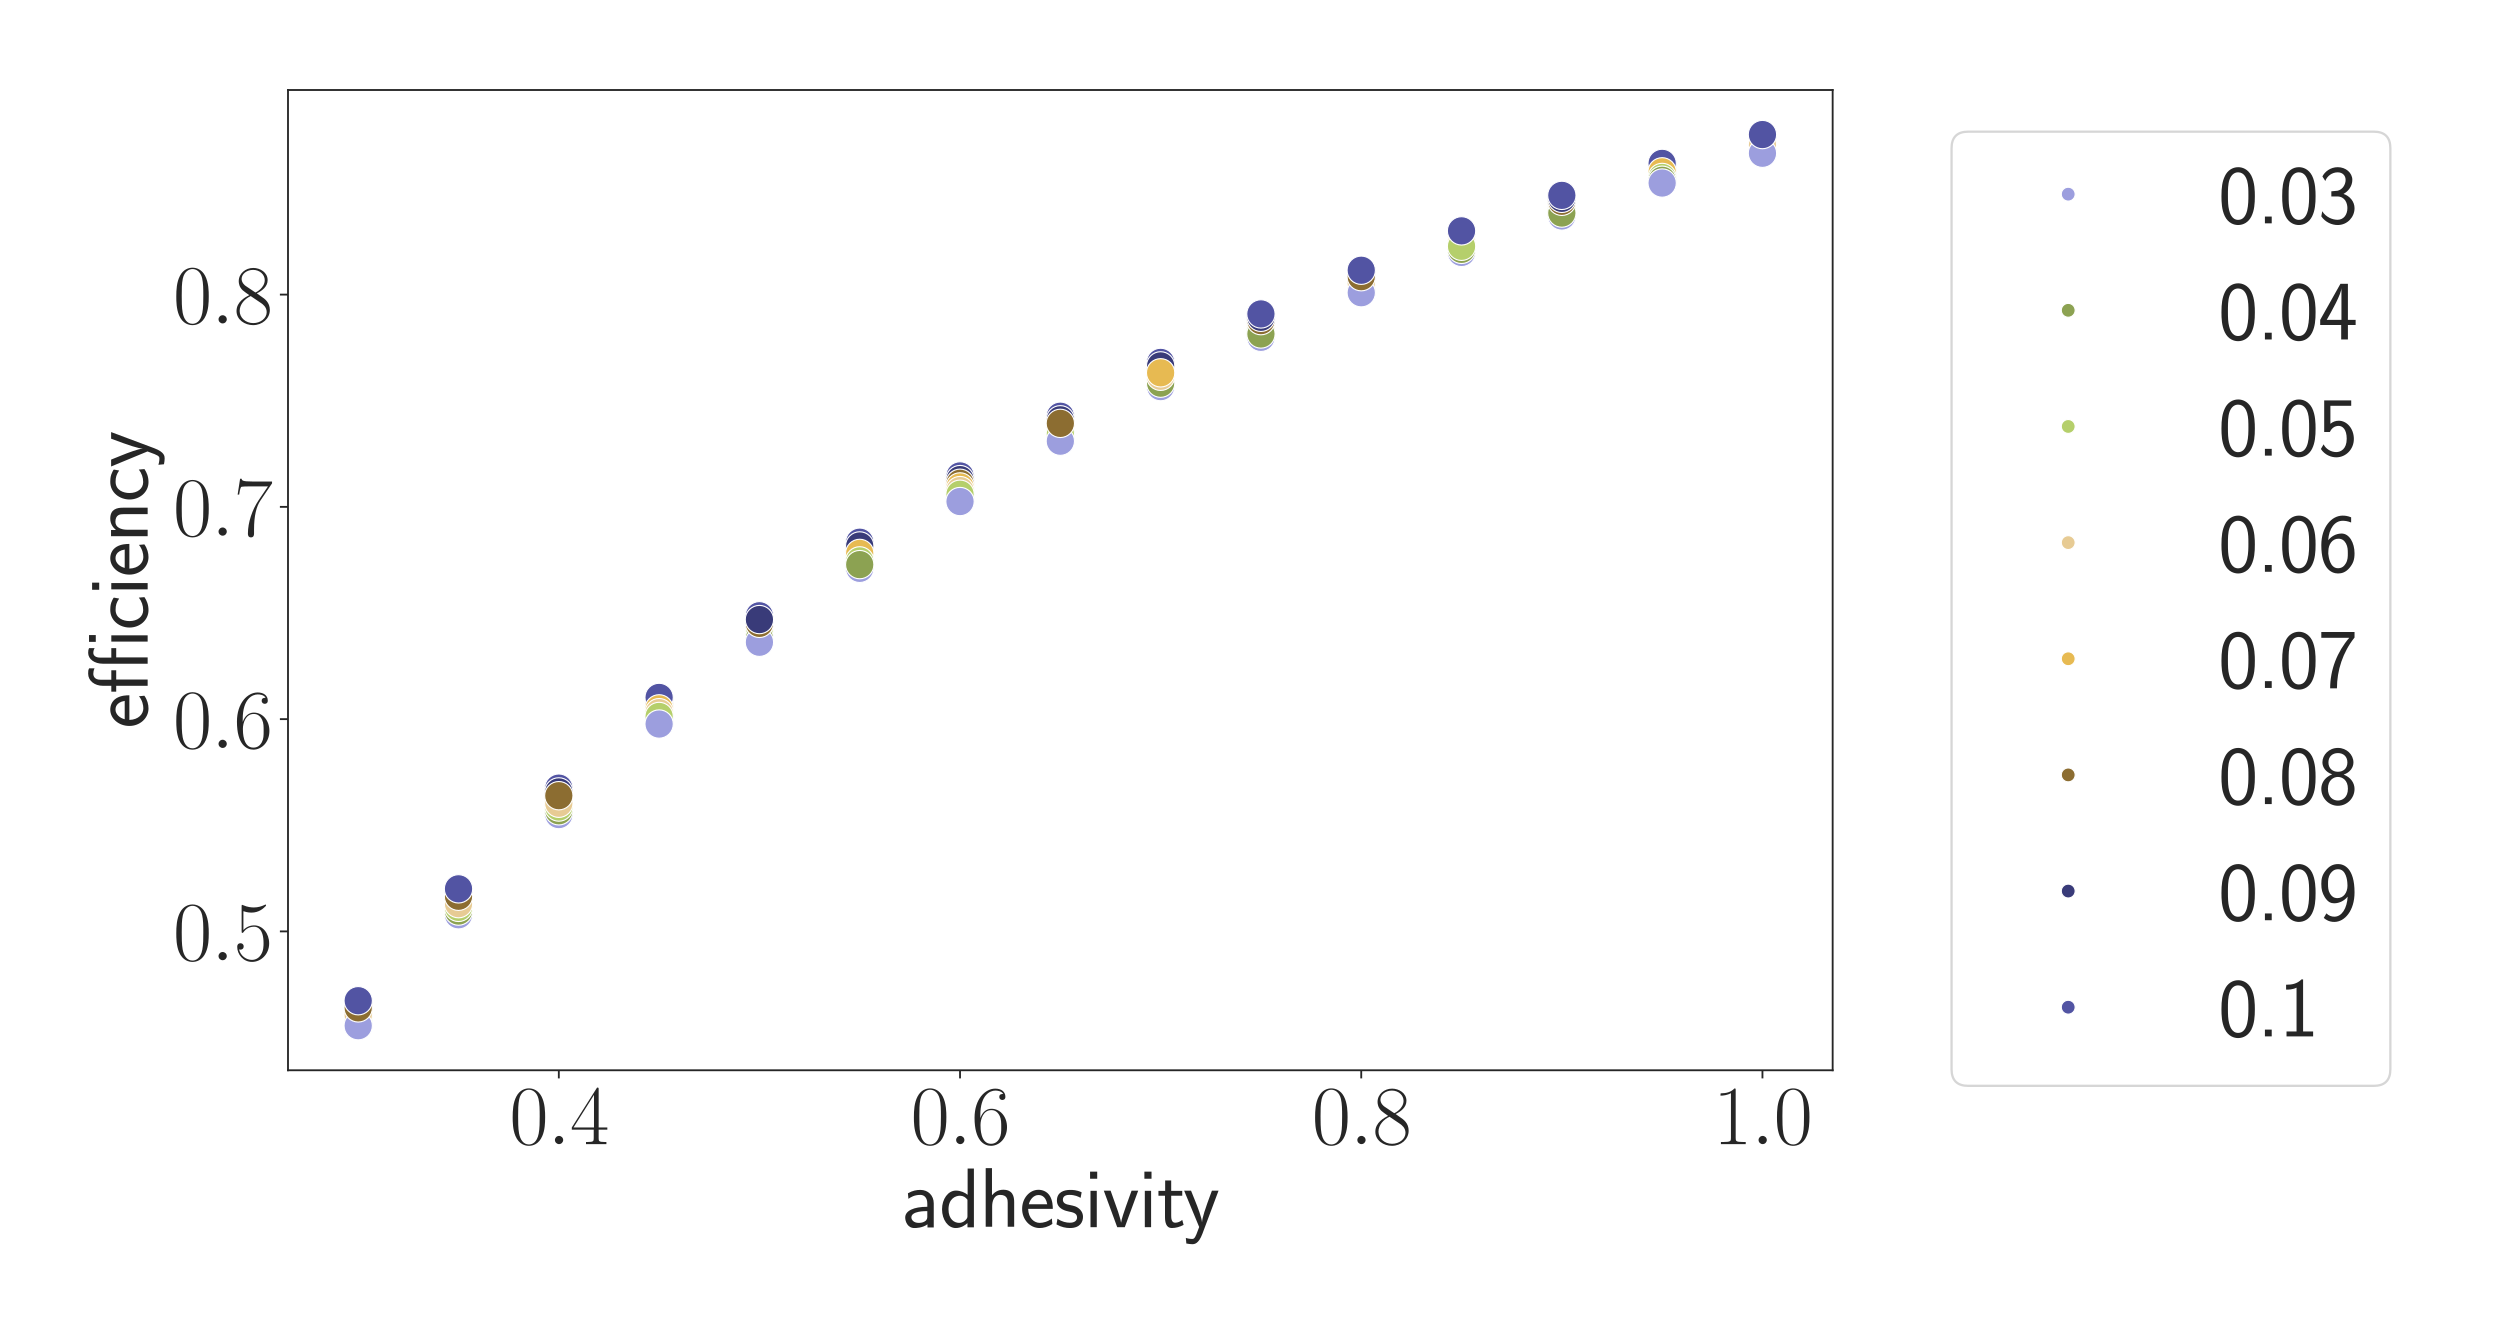 <?xml version="1.0" encoding="utf-8" standalone="no"?>
<!DOCTYPE svg PUBLIC "-//W3C//DTD SVG 1.1//EN"
  "http://www.w3.org/Graphics/SVG/1.1/DTD/svg11.dtd">
<svg xmlns:xlink="http://www.w3.org/1999/xlink" width="1080pt" height="576pt" viewBox="0 0 1080 576" xmlns="http://www.w3.org/2000/svg" version="1.1">
 <defs>
  <style type="text/css">*{stroke-linejoin: round; stroke-linecap: butt}</style>
 </defs>
 <g id="figure_1">
  <g id="patch_1">
   <path d="M 0 576 
L 1080 576 
L 1080 0 
L 0 0 
z
" style="fill: #ffffff"/>
  </g>
  <g id="axes_1">
   <g id="patch_2">
    <path d="M 124.415 462.355 
L 791.71 462.355 
L 791.71 38.88 
L 124.415 38.88 
z
" style="fill: #ffffff"/>
   </g>
   <g id="matplotlib.axis_1">
    <g id="xtick_1">
     <g id="line2d_1">
      <defs>
       <path id="m5f7bac9a16" d="M 0 0 
L 0 3.5 
" style="stroke: #262626; stroke-width: 0.8"/>
      </defs>
      <g>
       <use xlink:href="#m5f7bac9a16" x="241.408" y="462.355" style="fill: #262626; stroke: #262626; stroke-width: 0.8"/>
      </g>
     </g>
     <g id="text_1">
      <!-- $\mathdefault{0.4}$ -->
      <g style="fill: #262626" transform="translate(220.082 494.261) scale(0.36 -0.36)">
       <defs>
        <path id="CMR17-30" d="M 2688 2025 
C 2688 2416 2682 3080 2413 3591 
C 2176 4039 1798 4198 1466 4198 
C 1158 4198 768 4058 525 3597 
C 269 3118 243 2524 243 2025 
C 243 1661 250 1106 448 619 
C 723 -39 1216 -128 1466 -128 
C 1760 -128 2208 -7 2470 600 
C 2662 1042 2688 1559 2688 2025 
z
M 1466 -26 
C 1056 -26 813 325 723 812 
C 653 1188 653 1738 653 2096 
C 653 2588 653 2997 736 3387 
C 858 3929 1216 4096 1466 4096 
C 1728 4096 2067 3923 2189 3400 
C 2272 3036 2278 2607 2278 2096 
C 2278 1680 2278 1169 2202 792 
C 2067 95 1690 -26 1466 -26 
z
" transform="scale(0.016)"/>
        <path id="CMMI12-3a" d="M 1178 307 
C 1178 492 1024 619 870 619 
C 685 619 557 466 557 313 
C 557 128 710 0 864 0 
C 1050 0 1178 153 1178 307 
z
" transform="scale(0.016)"/>
        <path id="CMR17-34" d="M 2150 4122 
C 2150 4256 2144 4256 2029 4256 
L 128 1254 
L 128 1088 
L 1779 1088 
L 1779 457 
C 1779 224 1766 160 1318 160 
L 1197 160 
L 1197 0 
C 1402 0 1747 0 1965 0 
C 2182 0 2528 0 2733 0 
L 2733 160 
L 2611 160 
C 2163 160 2150 224 2150 457 
L 2150 1088 
L 2803 1088 
L 2803 1254 
L 2150 1254 
L 2150 4122 
z
M 1798 3703 
L 1798 1254 
L 256 1254 
L 1798 3703 
z
" transform="scale(0.016)"/>
       </defs>
       <use xlink:href="#CMR17-30" transform="scale(0.996)"/>
       <use xlink:href="#CMMI12-3a" transform="translate(45.69 0) scale(0.996)"/>
       <use xlink:href="#CMR17-34" transform="translate(72.788 0) scale(0.996)"/>
      </g>
     </g>
    </g>
    <g id="xtick_2">
     <g id="line2d_2">
      <g>
       <use xlink:href="#m5f7bac9a16" x="414.732" y="462.355" style="fill: #262626; stroke: #262626; stroke-width: 0.8"/>
      </g>
     </g>
     <g id="text_2">
      <!-- $\mathdefault{0.6}$ -->
      <g style="fill: #262626" transform="translate(393.406 494.261) scale(0.36 -0.36)">
       <defs>
        <path id="CMR17-36" d="M 678 2176 
C 678 3690 1395 4032 1811 4032 
C 1946 4032 2272 4009 2400 3776 
C 2298 3776 2106 3776 2106 3553 
C 2106 3381 2246 3323 2336 3323 
C 2394 3323 2566 3348 2566 3560 
C 2566 3954 2246 4179 1805 4179 
C 1043 4179 243 3390 243 1984 
C 243 253 966 -128 1478 -128 
C 2099 -128 2688 427 2688 1283 
C 2688 2081 2170 2662 1517 2662 
C 1126 2662 838 2407 678 1960 
L 678 2176 
z
M 1478 25 
C 691 25 691 1200 691 1436 
C 691 1896 909 2560 1504 2560 
C 1613 2560 1926 2560 2138 2120 
C 2253 1870 2253 1609 2253 1289 
C 2253 944 2253 690 2118 434 
C 1978 171 1773 25 1478 25 
z
" transform="scale(0.016)"/>
       </defs>
       <use xlink:href="#CMR17-30" transform="scale(0.996)"/>
       <use xlink:href="#CMMI12-3a" transform="translate(45.69 0) scale(0.996)"/>
       <use xlink:href="#CMR17-36" transform="translate(72.788 0) scale(0.996)"/>
      </g>
     </g>
    </g>
    <g id="xtick_3">
     <g id="line2d_3">
      <g>
       <use xlink:href="#m5f7bac9a16" x="588.055" y="462.355" style="fill: #262626; stroke: #262626; stroke-width: 0.8"/>
      </g>
     </g>
     <g id="text_3">
      <!-- $\mathdefault{0.8}$ -->
      <g style="fill: #262626" transform="translate(566.729 494.261) scale(0.36 -0.36)">
       <defs>
        <path id="CMR17-38" d="M 1741 2264 
C 2144 2467 2554 2773 2554 3263 
C 2554 3841 1990 4179 1472 4179 
C 890 4179 378 3759 378 3180 
C 378 3021 416 2747 666 2505 
C 730 2442 998 2251 1171 2130 
C 883 1983 211 1634 211 934 
C 211 279 838 -128 1459 -128 
C 2144 -128 2720 362 2720 1010 
C 2720 1590 2330 1857 2074 2029 
L 1741 2264 
z
M 902 2822 
C 851 2854 595 3051 595 3351 
C 595 3739 998 4032 1459 4032 
C 1965 4032 2336 3676 2336 3262 
C 2336 2669 1670 2331 1638 2331 
C 1632 2331 1626 2331 1574 2370 
L 902 2822 
z
M 2080 1519 
C 2176 1449 2483 1240 2483 851 
C 2483 381 2010 25 1472 25 
C 890 25 448 438 448 940 
C 448 1443 838 1862 1280 2060 
L 2080 1519 
z
" transform="scale(0.016)"/>
       </defs>
       <use xlink:href="#CMR17-30" transform="scale(0.996)"/>
       <use xlink:href="#CMMI12-3a" transform="translate(45.69 0) scale(0.996)"/>
       <use xlink:href="#CMR17-38" transform="translate(72.788 0) scale(0.996)"/>
      </g>
     </g>
    </g>
    <g id="xtick_4">
     <g id="line2d_4">
      <g>
       <use xlink:href="#m5f7bac9a16" x="761.379" y="462.355" style="fill: #262626; stroke: #262626; stroke-width: 0.8"/>
      </g>
     </g>
     <g id="text_4">
      <!-- $\mathdefault{1.0}$ -->
      <g style="fill: #262626" transform="translate(740.053 494.261) scale(0.36 -0.36)">
       <defs>
        <path id="CMR17-31" d="M 1702 4058 
C 1702 4192 1696 4192 1606 4192 
C 1357 3916 979 3827 621 3827 
C 602 3827 570 3827 563 3808 
C 557 3795 557 3782 557 3648 
C 755 3648 1088 3686 1344 3839 
L 1344 461 
C 1344 236 1331 160 781 160 
L 589 160 
L 589 0 
C 896 0 1216 0 1523 0 
C 1830 0 2150 0 2458 0 
L 2458 160 
L 2266 160 
C 1715 160 1702 230 1702 458 
L 1702 4058 
z
" transform="scale(0.016)"/>
       </defs>
       <use xlink:href="#CMR17-31" transform="scale(0.996)"/>
       <use xlink:href="#CMMI12-3a" transform="translate(45.69 0) scale(0.996)"/>
       <use xlink:href="#CMR17-30" transform="translate(72.788 0) scale(0.996)"/>
      </g>
     </g>
    </g>
    <g id="text_5">
     <!-- adhesivity -->
     <g style="fill: #262626" transform="translate(389.577 530.144) scale(0.36 -0.36)">
      <defs>
       <path id="CMSS17-61" d="M 2406 1791 
C 2406 2392 1978 2808 1402 2808 
C 1120 2808 813 2757 461 2553 
L 499 2135 
C 659 2248 934 2432 1395 2432 
C 1722 2432 1920 2180 1920 1782 
L 1920 1536 
C 896 1536 256 1238 256 726 
C 256 461 416 -64 947 -64 
C 1043 -64 1562 -64 1933 217 
L 1933 -19 
L 2406 -19 
L 2406 1791 
z
M 1920 816 
C 1920 701 1920 548 1728 434 
C 1562 325 1350 325 1261 325 
C 941 325 723 511 723 744 
C 723 1211 1722 1211 1920 1211 
L 1920 816 
z
" transform="scale(0.016)"/>
       <path id="CMSS17-64" d="M 2611 4416 
L 2138 4416 
L 2138 2438 
C 1939 2603 1613 2756 1254 2756 
C 672 2756 211 2131 211 1347 
C 211 562 666 -64 1235 -64 
C 1677 -64 1971 172 2125 306 
L 2125 -13 
L 2611 -13 
L 2611 4416 
z
M 2125 836 
C 2125 747 2125 653 1926 482 
C 1798 375 1645 325 1498 325 
C 1152 325 698 576 698 1340 
C 698 2134 1210 2368 1562 2368 
C 1798 2368 1990 2254 2125 2065 
L 2125 836 
z
" transform="scale(0.016)"/>
       <path id="CMSS17-68" d="M 2618 1891 
C 2618 2292 2522 2820 1798 2820 
C 1395 2820 1133 2623 947 2407 
L 947 4448 
L 474 4448 
L 474 32 
L 960 32 
L 960 1573 
C 960 1973 1114 2432 1549 2432 
C 2112 2432 2131 2056 2131 1839 
L 2131 32 
L 2618 32 
L 2618 1891 
z
" transform="scale(0.016)"/>
       <path id="CMSS17-65" d="M 2502 1377 
C 2502 1590 2490 2003 2285 2345 
C 2061 2713 1696 2816 1421 2816 
C 755 2816 192 2188 192 1375 
C 192 582 774 -64 1510 -64 
C 1798 -64 2150 19 2470 248 
C 2470 274 2458 414 2451 420 
C 2451 433 2432 630 2432 656 
C 2125 407 1773 325 1517 325 
C 1107 325 666 667 646 1377 
L 2502 1377 
z
M 698 1728 
C 781 2084 1062 2421 1421 2421 
C 1517 2421 1965 2421 2080 1728 
L 698 1728 
z
" transform="scale(0.016)"/>
       <path id="CMSS17-73" d="M 2061 2627 
C 1683 2807 1389 2807 1197 2807 
C 742 2807 198 2648 198 2003 
C 198 1359 902 1218 1094 1179 
C 1389 1122 1715 1058 1715 740 
C 1715 337 1254 337 1171 337 
C 915 337 563 407 243 638 
L 166 210 
C 531 0 883 -64 1178 -64 
C 1965 -64 2163 416 2163 781 
C 2163 1094 1984 1305 1862 1401 
C 1651 1568 1574 1587 1050 1696 
C 960 1709 646 1779 646 2066 
C 646 2432 1050 2432 1139 2432 
C 1555 2432 1811 2303 1984 2208 
L 2061 2627 
z
" transform="scale(0.016)"/>
       <path id="CMSS17-69" d="M 979 4183 
L 442 4183 
L 442 3648 
L 979 3648 
L 979 4183 
z
M 947 2739 
L 474 2739 
L 474 0 
L 947 0 
L 947 2739 
z
" transform="scale(0.016)"/>
       <path id="CMSS17-76" d="M 2675 2752 
L 2176 2752 
L 1747 1556 
C 1613 1165 1421 627 1389 352 
L 1382 352 
C 1370 468 1318 634 1286 749 
C 1248 890 1197 1056 1158 1172 
L 595 2752 
L 83 2752 
L 1094 0 
L 1664 0 
L 2675 2752 
z
" transform="scale(0.016)"/>
       <path id="CMSS17-74" d="M 1069 2368 
L 1901 2368 
L 1901 2737 
L 1069 2737 
L 1069 3520 
L 614 3520 
L 614 2737 
L 109 2737 
L 109 2368 
L 602 2368 
L 602 749 
C 602 384 685 -64 1107 -64 
C 1427 -64 1722 25 2003 172 
L 1901 548 
C 1747 414 1562 337 1363 337 
C 1082 337 1069 696 1069 856 
L 1069 2368 
z
" transform="scale(0.016)"/>
       <path id="CMSS17-79" d="M 2675 2752 
L 2176 2752 
C 1632 1294 1446 702 1434 383 
L 1427 383 
C 1408 696 1126 1460 902 2007 
L 602 2752 
L 83 2752 
L 1216 13 
C 1146 -178 1043 -465 1011 -529 
C 870 -885 774 -885 672 -885 
C 646 -885 442 -885 211 -809 
L 250 -1229 
C 410 -1261 570 -1280 685 -1280 
C 845 -1280 1165 -1280 1459 -497 
L 2675 2752 
z
" transform="scale(0.016)"/>
      </defs>
      <use xlink:href="#CMSS17-61" transform="scale(0.996)"/>
      <use xlink:href="#CMSS17-64" transform="translate(44.922 0) scale(0.996)"/>
      <use xlink:href="#CMSS17-68" transform="translate(93.127 0) scale(0.996)"/>
      <use xlink:href="#CMSS17-65" transform="translate(141.332 0) scale(0.996)"/>
      <use xlink:href="#CMSS17-73" transform="translate(182.971 0) scale(0.996)"/>
      <use xlink:href="#CMSS17-69" transform="translate(218.884 0) scale(0.996)"/>
      <use xlink:href="#CMSS17-76" transform="translate(241.065 0) scale(0.996)"/>
      <use xlink:href="#CMSS17-69" transform="translate(284.065 0) scale(0.996)"/>
      <use xlink:href="#CMSS17-74" transform="translate(306.246 0) scale(0.996)"/>
      <use xlink:href="#CMSS17-79" transform="translate(337.475 0) scale(0.996)"/>
     </g>
    </g>
   </g>
   <g id="matplotlib.axis_2">
    <g id="ytick_1">
     <g id="line2d_5">
      <defs>
       <path id="mff5dd54d20" d="M 0 0 
L -3.5 0 
" style="stroke: #262626; stroke-width: 0.8"/>
      </defs>
      <g>
       <use xlink:href="#mff5dd54d20" x="124.415" y="402.361" style="fill: #262626; stroke: #262626; stroke-width: 0.8"/>
      </g>
     </g>
     <g id="text_6">
      <!-- $\mathdefault{0.5}$ -->
      <g style="fill: #262626" transform="translate(74.763 414.815) scale(0.36 -0.36)">
       <defs>
        <path id="CMR17-35" d="M 730 3692 
C 794 3666 1056 3584 1325 3584 
C 1920 3584 2246 3911 2432 4100 
C 2432 4157 2432 4192 2394 4192 
C 2387 4192 2374 4192 2323 4163 
C 2099 4058 1837 3973 1517 3973 
C 1325 3973 1037 3999 723 4139 
C 653 4171 640 4171 634 4171 
C 602 4171 595 4164 595 4037 
L 595 2203 
C 595 2089 595 2057 659 2057 
C 691 2057 704 2070 736 2114 
C 941 2401 1222 2522 1542 2522 
C 1766 2522 2246 2382 2246 1289 
C 2246 1085 2246 715 2054 421 
C 1894 159 1645 25 1370 25 
C 947 25 518 320 403 814 
C 429 807 480 795 506 795 
C 589 795 749 840 749 1038 
C 749 1210 627 1280 506 1280 
C 358 1280 262 1190 262 1011 
C 262 454 704 -128 1382 -128 
C 2042 -128 2669 440 2669 1264 
C 2669 2030 2170 2624 1549 2624 
C 1222 2624 947 2503 730 2274 
L 730 3692 
z
" transform="scale(0.016)"/>
       </defs>
       <use xlink:href="#CMR17-30" transform="scale(0.996)"/>
       <use xlink:href="#CMMI12-3a" transform="translate(45.69 0) scale(0.996)"/>
       <use xlink:href="#CMR17-35" transform="translate(72.788 0) scale(0.996)"/>
      </g>
     </g>
    </g>
    <g id="ytick_2">
     <g id="line2d_6">
      <g>
       <use xlink:href="#mff5dd54d20" x="124.415" y="310.665" style="fill: #262626; stroke: #262626; stroke-width: 0.8"/>
      </g>
     </g>
     <g id="text_7">
      <!-- $\mathdefault{0.6}$ -->
      <g style="fill: #262626" transform="translate(74.763 323.118) scale(0.36 -0.36)">
       <use xlink:href="#CMR17-30" transform="scale(0.996)"/>
       <use xlink:href="#CMMI12-3a" transform="translate(45.69 0) scale(0.996)"/>
       <use xlink:href="#CMR17-36" transform="translate(72.788 0) scale(0.996)"/>
      </g>
     </g>
    </g>
    <g id="ytick_3">
     <g id="line2d_7">
      <g>
       <use xlink:href="#mff5dd54d20" x="124.415" y="218.968" style="fill: #262626; stroke: #262626; stroke-width: 0.8"/>
      </g>
     </g>
     <g id="text_8">
      <!-- $\mathdefault{0.7}$ -->
      <g style="fill: #262626" transform="translate(74.763 231.421) scale(0.36 -0.36)">
       <defs>
        <path id="CMR17-37" d="M 2886 3941 
L 2886 4081 
L 1382 4081 
C 634 4081 621 4165 595 4288 
L 480 4288 
L 294 3094 
L 410 3094 
C 429 3215 474 3540 550 3661 
C 589 3712 1062 3712 1171 3712 
L 2579 3712 
L 1869 2661 
C 1395 1954 1069 999 1069 165 
C 1069 89 1069 -128 1299 -128 
C 1530 -128 1530 89 1530 171 
L 1530 465 
C 1530 1508 1709 2196 2003 2636 
L 2886 3941 
z
" transform="scale(0.016)"/>
       </defs>
       <use xlink:href="#CMR17-30" transform="scale(0.996)"/>
       <use xlink:href="#CMMI12-3a" transform="translate(45.69 0) scale(0.996)"/>
       <use xlink:href="#CMR17-37" transform="translate(72.788 0) scale(0.996)"/>
      </g>
     </g>
    </g>
    <g id="ytick_4">
     <g id="line2d_8">
      <g>
       <use xlink:href="#mff5dd54d20" x="124.415" y="127.271" style="fill: #262626; stroke: #262626; stroke-width: 0.8"/>
      </g>
     </g>
     <g id="text_9">
      <!-- $\mathdefault{0.8}$ -->
      <g style="fill: #262626" transform="translate(74.763 139.724) scale(0.36 -0.36)">
       <use xlink:href="#CMR17-30" transform="scale(0.996)"/>
       <use xlink:href="#CMMI12-3a" transform="translate(45.69 0) scale(0.996)"/>
       <use xlink:href="#CMR17-38" transform="translate(72.788 0) scale(0.996)"/>
      </g>
     </g>
    </g>
    <g id="text_10">
     <!-- efficiency -->
     <g style="fill: #262626" transform="translate(63.787 314.714) rotate(-90) scale(0.36 -0.36)">
      <defs>
       <path id="CMSS17-e" d="M 4422 4416 
L 3910 4416 
L 3910 3906 
L 4422 3906 
L 4422 4416 
z
M 4403 2737 
L 3930 2737 
L 3930 0 
L 4403 0 
L 4403 2737 
z
M 2739 2368 
L 3437 2368 
L 3437 2737 
L 2726 2737 
L 2726 3578 
C 2726 3919 2880 4092 3085 4092 
C 3226 4092 3360 4042 3437 3992 
L 3437 4416 
C 3322 4461 3270 4480 3085 4480 
C 2605 4480 2266 3995 2266 3376 
L 2266 0 
L 2739 0 
L 2739 2368 
z
M 1075 2368 
L 1773 2368 
L 1773 2737 
L 1062 2737 
L 1062 3565 
C 1062 3995 1325 4092 1510 4092 
C 1619 4092 1773 4070 1920 3999 
L 1920 4410 
C 1754 4480 1728 4480 1510 4480 
C 986 4480 602 3999 602 3366 
L 602 2737 
L 160 2737 
L 160 2368 
L 602 2368 
L 602 0 
L 1075 0 
L 1075 2368 
z
" transform="scale(0.016)"/>
       <path id="CMSS17-63" d="M 2464 2541 
C 2464 2585 2170 2714 2093 2739 
C 1882 2816 1613 2816 1542 2816 
C 710 2816 211 2093 211 1363 
C 211 595 768 -64 1517 -64 
C 1946 -64 2253 76 2502 242 
L 2464 664 
C 2189 453 1869 337 1523 337 
C 1024 337 698 774 698 1369 
C 698 1831 909 2414 1549 2414 
C 1901 2414 2099 2343 2394 2145 
L 2464 2541 
z
" transform="scale(0.016)"/>
       <path id="CMSS17-6e" d="M 2618 1877 
C 2618 2283 2522 2816 1798 2816 
C 1389 2816 1120 2606 941 2389 
L 941 2758 
L 474 2758 
L 474 0 
L 960 0 
L 960 1559 
C 960 1964 1114 2428 1549 2428 
C 2112 2428 2131 2048 2131 1829 
L 2131 0 
L 2618 0 
L 2618 1877 
z
" transform="scale(0.016)"/>
      </defs>
      <use xlink:href="#CMSS17-65" transform="scale(0.996)"/>
      <use xlink:href="#CMSS17-e" transform="translate(41.639 0) scale(0.996)"/>
      <use xlink:href="#CMSS17-63" transform="translate(117.79 0) scale(0.996)"/>
      <use xlink:href="#CMSS17-69" transform="translate(159.429 0) scale(0.996)"/>
      <use xlink:href="#CMSS17-65" transform="translate(181.609 0) scale(0.996)"/>
      <use xlink:href="#CMSS17-6e" transform="translate(223.248 0) scale(0.996)"/>
      <use xlink:href="#CMSS17-63" transform="translate(271.453 0) scale(0.996)"/>
      <use xlink:href="#CMSS17-79" transform="translate(313.092 0) scale(0.996)"/>
     </g>
    </g>
   </g>
   <g id="PathCollection_1">
    <defs>
     <path id="C0_0_4a2329c16d" d="M 0 6.124 
C 1.624 6.124 3.182 5.478 4.33 4.33 
C 5.478 3.182 6.124 1.624 6.124 -0 
C 6.124 -1.624 5.478 -3.182 4.33 -4.33 
C 3.182 -5.478 1.624 -6.124 0 -6.124 
C -1.624 -6.124 -3.182 -5.478 -4.33 -4.33 
C -5.478 -3.182 -6.124 -1.624 -6.124 0 
C -6.124 1.624 -5.478 3.182 -4.33 4.33 
C -3.182 5.478 -1.624 6.124 0 6.124 
z
"/>
    </defs>
    <g clip-path="url(#pa7812fd31f)">
     <use xlink:href="#C0_0_4a2329c16d" x="284.739" y="302.944" style="fill: #393b79; stroke: #ffffff; stroke-width: 0.48"/>
    </g>
    <g clip-path="url(#pa7812fd31f)">
     <use xlink:href="#C0_0_4a2329c16d" x="371.401" y="234.234" style="fill: #5254a3; stroke: #ffffff; stroke-width: 0.48"/>
    </g>
    <g clip-path="url(#pa7812fd31f)">
     <use xlink:href="#C0_0_4a2329c16d" x="198.077" y="395.184" style="fill: #9c9ede; stroke: #ffffff; stroke-width: 0.48"/>
    </g>
    <g clip-path="url(#pa7812fd31f)">
     <use xlink:href="#C0_0_4a2329c16d" x="588.055" y="125.076" style="fill: #8ca252; stroke: #ffffff; stroke-width: 0.48"/>
    </g>
    <g clip-path="url(#pa7812fd31f)">
     <use xlink:href="#C0_0_4a2329c16d" x="154.746" y="441.565" style="fill: #8ca252; stroke: #ffffff; stroke-width: 0.48"/>
    </g>
    <g clip-path="url(#pa7812fd31f)">
     <use xlink:href="#C0_0_4a2329c16d" x="154.746" y="440.024" style="fill: #b5cf6b; stroke: #ffffff; stroke-width: 0.48"/>
    </g>
    <g clip-path="url(#pa7812fd31f)">
     <use xlink:href="#C0_0_4a2329c16d" x="588.055" y="123.693" style="fill: #b5cf6b; stroke: #ffffff; stroke-width: 0.48"/>
    </g>
    <g clip-path="url(#pa7812fd31f)">
     <use xlink:href="#C0_0_4a2329c16d" x="284.739" y="304.587" style="fill: #8c6d31; stroke: #ffffff; stroke-width: 0.48"/>
    </g>
    <g clip-path="url(#pa7812fd31f)">
     <use xlink:href="#C0_0_4a2329c16d" x="588.055" y="120.921" style="fill: #e7ba52; stroke: #ffffff; stroke-width: 0.48"/>
    </g>
    <g clip-path="url(#pa7812fd31f)">
     <use xlink:href="#C0_0_4a2329c16d" x="154.746" y="436.941" style="fill: #e7ba52; stroke: #ffffff; stroke-width: 0.48"/>
    </g>
    <g clip-path="url(#pa7812fd31f)">
     <use xlink:href="#C0_0_4a2329c16d" x="761.379" y="59.291" style="fill: #393b79; stroke: #ffffff; stroke-width: 0.48"/>
    </g>
    <g clip-path="url(#pa7812fd31f)">
     <use xlink:href="#C0_0_4a2329c16d" x="544.724" y="145.716" style="fill: #9c9ede; stroke: #ffffff; stroke-width: 0.48"/>
    </g>
    <g clip-path="url(#pa7812fd31f)">
     <use xlink:href="#C0_0_4a2329c16d" x="674.717" y="93.304" style="fill: #9c9ede; stroke: #ffffff; stroke-width: 0.48"/>
    </g>
    <g clip-path="url(#pa7812fd31f)">
     <use xlink:href="#C0_0_4a2329c16d" x="154.746" y="438.483" style="fill: #e7cb94; stroke: #ffffff; stroke-width: 0.48"/>
    </g>
    <g clip-path="url(#pa7812fd31f)">
     <use xlink:href="#C0_0_4a2329c16d" x="588.055" y="122.308" style="fill: #e7cb94; stroke: #ffffff; stroke-width: 0.48"/>
    </g>
    <g clip-path="url(#pa7812fd31f)">
     <use xlink:href="#C0_0_4a2329c16d" x="761.379" y="60.449" style="fill: #8c6d31; stroke: #ffffff; stroke-width: 0.48"/>
    </g>
    <g clip-path="url(#pa7812fd31f)">
     <use xlink:href="#C0_0_4a2329c16d" x="544.724" y="141.402" style="fill: #e7cb94; stroke: #ffffff; stroke-width: 0.48"/>
    </g>
    <g clip-path="url(#pa7812fd31f)">
     <use xlink:href="#C0_0_4a2329c16d" x="631.386" y="101.071" style="fill: #393b79; stroke: #ffffff; stroke-width: 0.48"/>
    </g>
    <g clip-path="url(#pa7812fd31f)">
     <use xlink:href="#C0_0_4a2329c16d" x="198.077" y="393.585" style="fill: #8ca252; stroke: #ffffff; stroke-width: 0.48"/>
    </g>
    <g clip-path="url(#pa7812fd31f)">
     <use xlink:href="#C0_0_4a2329c16d" x="154.746" y="443.106" style="fill: #9c9ede; stroke: #ffffff; stroke-width: 0.48"/>
    </g>
    <g clip-path="url(#pa7812fd31f)">
     <use xlink:href="#C0_0_4a2329c16d" x="674.717" y="89.504" style="fill: #e7cb94; stroke: #ffffff; stroke-width: 0.48"/>
    </g>
    <g clip-path="url(#pa7812fd31f)">
     <use xlink:href="#C0_0_4a2329c16d" x="501.393" y="156.563" style="fill: #5254a3; stroke: #ffffff; stroke-width: 0.48"/>
    </g>
    <g clip-path="url(#pa7812fd31f)">
     <use xlink:href="#C0_0_4a2329c16d" x="588.055" y="126.457" style="fill: #9c9ede; stroke: #ffffff; stroke-width: 0.48"/>
    </g>
    <g clip-path="url(#pa7812fd31f)">
     <use xlink:href="#C0_0_4a2329c16d" x="198.077" y="391.986" style="fill: #b5cf6b; stroke: #ffffff; stroke-width: 0.48"/>
    </g>
    <g clip-path="url(#pa7812fd31f)">
     <use xlink:href="#C0_0_4a2329c16d" x="674.717" y="88.233" style="fill: #e7ba52; stroke: #ffffff; stroke-width: 0.48"/>
    </g>
    <g clip-path="url(#pa7812fd31f)">
     <use xlink:href="#C0_0_4a2329c16d" x="544.724" y="139.959" style="fill: #e7ba52; stroke: #ffffff; stroke-width: 0.48"/>
    </g>
    <g clip-path="url(#pa7812fd31f)">
     <use xlink:href="#C0_0_4a2329c16d" x="631.386" y="102.404" style="fill: #8c6d31; stroke: #ffffff; stroke-width: 0.48"/>
    </g>
    <g clip-path="url(#pa7812fd31f)">
     <use xlink:href="#C0_0_4a2329c16d" x="674.717" y="90.773" style="fill: #b5cf6b; stroke: #ffffff; stroke-width: 0.48"/>
    </g>
    <g clip-path="url(#pa7812fd31f)">
     <use xlink:href="#C0_0_4a2329c16d" x="198.077" y="388.787" style="fill: #e7ba52; stroke: #ffffff; stroke-width: 0.48"/>
    </g>
    <g clip-path="url(#pa7812fd31f)">
     <use xlink:href="#C0_0_4a2329c16d" x="544.724" y="142.841" style="fill: #b5cf6b; stroke: #ffffff; stroke-width: 0.48"/>
    </g>
    <g clip-path="url(#pa7812fd31f)">
     <use xlink:href="#C0_0_4a2329c16d" x="544.724" y="144.28" style="fill: #8ca252; stroke: #ffffff; stroke-width: 0.48"/>
    </g>
    <g clip-path="url(#pa7812fd31f)">
     <use xlink:href="#C0_0_4a2329c16d" x="674.717" y="92.04" style="fill: #8ca252; stroke: #ffffff; stroke-width: 0.48"/>
    </g>
    <g clip-path="url(#pa7812fd31f)">
     <use xlink:href="#C0_0_4a2329c16d" x="198.077" y="390.388" style="fill: #e7cb94; stroke: #ffffff; stroke-width: 0.48"/>
    </g>
    <g clip-path="url(#pa7812fd31f)">
     <use xlink:href="#C0_0_4a2329c16d" x="284.739" y="301.298" style="fill: #5254a3; stroke: #ffffff; stroke-width: 0.48"/>
    </g>
    <g clip-path="url(#pa7812fd31f)">
     <use xlink:href="#C0_0_4a2329c16d" x="284.739" y="306.23" style="fill: #e7ba52; stroke: #ffffff; stroke-width: 0.48"/>
    </g>
    <g clip-path="url(#pa7812fd31f)">
     <use xlink:href="#C0_0_4a2329c16d" x="761.379" y="65.057" style="fill: #8ca252; stroke: #ffffff; stroke-width: 0.48"/>
    </g>
    <g clip-path="url(#pa7812fd31f)">
     <use xlink:href="#C0_0_4a2329c16d" x="458.063" y="179.807" style="fill: #5254a3; stroke: #ffffff; stroke-width: 0.48"/>
    </g>
    <g clip-path="url(#pa7812fd31f)">
     <use xlink:href="#C0_0_4a2329c16d" x="761.379" y="63.909" style="fill: #b5cf6b; stroke: #ffffff; stroke-width: 0.48"/>
    </g>
    <g clip-path="url(#pa7812fd31f)">
     <use xlink:href="#C0_0_4a2329c16d" x="284.739" y="307.871" style="fill: #e7cb94; stroke: #ffffff; stroke-width: 0.48"/>
    </g>
    <g clip-path="url(#pa7812fd31f)">
     <use xlink:href="#C0_0_4a2329c16d" x="761.379" y="61.604" style="fill: #e7ba52; stroke: #ffffff; stroke-width: 0.48"/>
    </g>
    <g clip-path="url(#pa7812fd31f)">
     <use xlink:href="#C0_0_4a2329c16d" x="588.055" y="118.136" style="fill: #393b79; stroke: #ffffff; stroke-width: 0.48"/>
    </g>
    <g clip-path="url(#pa7812fd31f)">
     <use xlink:href="#C0_0_4a2329c16d" x="154.746" y="433.854" style="fill: #393b79; stroke: #ffffff; stroke-width: 0.48"/>
    </g>
    <g clip-path="url(#pa7812fd31f)">
     <use xlink:href="#C0_0_4a2329c16d" x="284.739" y="311.15" style="fill: #8ca252; stroke: #ffffff; stroke-width: 0.48"/>
    </g>
    <g clip-path="url(#pa7812fd31f)">
     <use xlink:href="#C0_0_4a2329c16d" x="631.386" y="109.046" style="fill: #9c9ede; stroke: #ffffff; stroke-width: 0.48"/>
    </g>
    <g clip-path="url(#pa7812fd31f)">
     <use xlink:href="#C0_0_4a2329c16d" x="284.739" y="309.511" style="fill: #b5cf6b; stroke: #ffffff; stroke-width: 0.48"/>
    </g>
    <g clip-path="url(#pa7812fd31f)">
     <use xlink:href="#C0_0_4a2329c16d" x="761.379" y="62.759" style="fill: #e7cb94; stroke: #ffffff; stroke-width: 0.48"/>
    </g>
    <g clip-path="url(#pa7812fd31f)">
     <use xlink:href="#C0_0_4a2329c16d" x="154.746" y="435.398" style="fill: #8c6d31; stroke: #ffffff; stroke-width: 0.48"/>
    </g>
    <g clip-path="url(#pa7812fd31f)">
     <use xlink:href="#C0_0_4a2329c16d" x="588.055" y="119.53" style="fill: #8c6d31; stroke: #ffffff; stroke-width: 0.48"/>
    </g>
    <g clip-path="url(#pa7812fd31f)">
     <use xlink:href="#C0_0_4a2329c16d" x="631.386" y="103.74" style="fill: #e7ba52; stroke: #ffffff; stroke-width: 0.48"/>
    </g>
    <g clip-path="url(#pa7812fd31f)">
     <use xlink:href="#C0_0_4a2329c16d" x="414.732" y="205.603" style="fill: #5254a3; stroke: #ffffff; stroke-width: 0.48"/>
    </g>
    <g clip-path="url(#pa7812fd31f)">
     <use xlink:href="#C0_0_4a2329c16d" x="544.724" y="138.514" style="fill: #8c6d31; stroke: #ffffff; stroke-width: 0.48"/>
    </g>
    <g clip-path="url(#pa7812fd31f)">
     <use xlink:href="#C0_0_4a2329c16d" x="674.717" y="86.957" style="fill: #8c6d31; stroke: #ffffff; stroke-width: 0.48"/>
    </g>
    <g clip-path="url(#pa7812fd31f)">
     <use xlink:href="#C0_0_4a2329c16d" x="761.379" y="66.203" style="fill: #9c9ede; stroke: #ffffff; stroke-width: 0.48"/>
    </g>
    <g clip-path="url(#pa7812fd31f)">
     <use xlink:href="#C0_0_4a2329c16d" x="674.717" y="85.682" style="fill: #393b79; stroke: #ffffff; stroke-width: 0.48"/>
    </g>
    <g clip-path="url(#pa7812fd31f)">
     <use xlink:href="#C0_0_4a2329c16d" x="631.386" y="105.069" style="fill: #e7cb94; stroke: #ffffff; stroke-width: 0.48"/>
    </g>
    <g clip-path="url(#pa7812fd31f)">
     <use xlink:href="#C0_0_4a2329c16d" x="544.724" y="137.068" style="fill: #393b79; stroke: #ffffff; stroke-width: 0.48"/>
    </g>
    <g clip-path="url(#pa7812fd31f)">
     <use xlink:href="#C0_0_4a2329c16d" x="198.077" y="385.582" style="fill: #393b79; stroke: #ffffff; stroke-width: 0.48"/>
    </g>
    <g clip-path="url(#pa7812fd31f)">
     <use xlink:href="#C0_0_4a2329c16d" x="544.724" y="135.618" style="fill: #5254a3; stroke: #ffffff; stroke-width: 0.48"/>
    </g>
    <g clip-path="url(#pa7812fd31f)">
     <use xlink:href="#C0_0_4a2329c16d" x="631.386" y="107.722" style="fill: #8ca252; stroke: #ffffff; stroke-width: 0.48"/>
    </g>
    <g clip-path="url(#pa7812fd31f)">
     <use xlink:href="#C0_0_4a2329c16d" x="284.739" y="312.787" style="fill: #9c9ede; stroke: #ffffff; stroke-width: 0.48"/>
    </g>
    <g clip-path="url(#pa7812fd31f)">
     <use xlink:href="#C0_0_4a2329c16d" x="631.386" y="106.397" style="fill: #b5cf6b; stroke: #ffffff; stroke-width: 0.48"/>
    </g>
    <g clip-path="url(#pa7812fd31f)">
     <use xlink:href="#C0_0_4a2329c16d" x="198.077" y="387.185" style="fill: #8c6d31; stroke: #ffffff; stroke-width: 0.48"/>
    </g>
    <g clip-path="url(#pa7812fd31f)">
     <use xlink:href="#C0_0_4a2329c16d" x="328.07" y="272.56" style="fill: #e7cb94; stroke: #ffffff; stroke-width: 0.48"/>
    </g>
    <g clip-path="url(#pa7812fd31f)">
     <use xlink:href="#C0_0_4a2329c16d" x="241.408" y="351.895" style="fill: #9c9ede; stroke: #ffffff; stroke-width: 0.48"/>
    </g>
    <g clip-path="url(#pa7812fd31f)">
     <use xlink:href="#C0_0_4a2329c16d" x="718.048" y="73.022" style="fill: #8c6d31; stroke: #ffffff; stroke-width: 0.48"/>
    </g>
    <g clip-path="url(#pa7812fd31f)">
     <use xlink:href="#C0_0_4a2329c16d" x="458.063" y="184.441" style="fill: #e7ba52; stroke: #ffffff; stroke-width: 0.48"/>
    </g>
    <g clip-path="url(#pa7812fd31f)">
     <use xlink:href="#C0_0_4a2329c16d" x="414.732" y="207.189" style="fill: #393b79; stroke: #ffffff; stroke-width: 0.48"/>
    </g>
    <g clip-path="url(#pa7812fd31f)">
     <use xlink:href="#C0_0_4a2329c16d" x="718.048" y="71.804" style="fill: #393b79; stroke: #ffffff; stroke-width: 0.48"/>
    </g>
    <g clip-path="url(#pa7812fd31f)">
     <use xlink:href="#C0_0_4a2329c16d" x="328.07" y="270.925" style="fill: #e7ba52; stroke: #ffffff; stroke-width: 0.48"/>
    </g>
    <g clip-path="url(#pa7812fd31f)">
     <use xlink:href="#C0_0_4a2329c16d" x="414.732" y="208.774" style="fill: #8c6d31; stroke: #ffffff; stroke-width: 0.48"/>
    </g>
    <g clip-path="url(#pa7812fd31f)">
     <use xlink:href="#C0_0_4a2329c16d" x="458.063" y="185.981" style="fill: #e7cb94; stroke: #ffffff; stroke-width: 0.48"/>
    </g>
    <g clip-path="url(#pa7812fd31f)">
     <use xlink:href="#C0_0_4a2329c16d" x="458.063" y="189.057" style="fill: #8ca252; stroke: #ffffff; stroke-width: 0.48"/>
    </g>
    <g clip-path="url(#pa7812fd31f)">
     <use xlink:href="#C0_0_4a2329c16d" x="328.07" y="274.193" style="fill: #b5cf6b; stroke: #ffffff; stroke-width: 0.48"/>
    </g>
    <g clip-path="url(#pa7812fd31f)">
     <use xlink:href="#C0_0_4a2329c16d" x="198.077" y="383.979" style="fill: #5254a3; stroke: #ffffff; stroke-width: 0.48"/>
    </g>
    <g clip-path="url(#pa7812fd31f)">
     <use xlink:href="#C0_0_4a2329c16d" x="631.386" y="99.733" style="fill: #5254a3; stroke: #ffffff; stroke-width: 0.48"/>
    </g>
    <g clip-path="url(#pa7812fd31f)">
     <use xlink:href="#C0_0_4a2329c16d" x="458.063" y="187.52" style="fill: #b5cf6b; stroke: #ffffff; stroke-width: 0.48"/>
    </g>
    <g clip-path="url(#pa7812fd31f)">
     <use xlink:href="#C0_0_4a2329c16d" x="328.07" y="275.824" style="fill: #8ca252; stroke: #ffffff; stroke-width: 0.48"/>
    </g>
    <g clip-path="url(#pa7812fd31f)">
     <use xlink:href="#C0_0_4a2329c16d" x="154.746" y="432.31" style="fill: #5254a3; stroke: #ffffff; stroke-width: 0.48"/>
    </g>
    <g clip-path="url(#pa7812fd31f)">
     <use xlink:href="#C0_0_4a2329c16d" x="241.408" y="350.266" style="fill: #8ca252; stroke: #ffffff; stroke-width: 0.48"/>
    </g>
    <g clip-path="url(#pa7812fd31f)">
     <use xlink:href="#C0_0_4a2329c16d" x="371.401" y="237.468" style="fill: #8c6d31; stroke: #ffffff; stroke-width: 0.48"/>
    </g>
    <g clip-path="url(#pa7812fd31f)">
     <use xlink:href="#C0_0_4a2329c16d" x="718.048" y="70.584" style="fill: #5254a3; stroke: #ffffff; stroke-width: 0.48"/>
    </g>
    <g clip-path="url(#pa7812fd31f)">
     <use xlink:href="#C0_0_4a2329c16d" x="371.401" y="235.852" style="fill: #393b79; stroke: #ffffff; stroke-width: 0.48"/>
    </g>
    <g clip-path="url(#pa7812fd31f)">
     <use xlink:href="#C0_0_4a2329c16d" x="241.408" y="348.638" style="fill: #b5cf6b; stroke: #ffffff; stroke-width: 0.48"/>
    </g>
    <g clip-path="url(#pa7812fd31f)">
     <use xlink:href="#C0_0_4a2329c16d" x="328.07" y="266.015" style="fill: #5254a3; stroke: #ffffff; stroke-width: 0.48"/>
    </g>
    <g clip-path="url(#pa7812fd31f)">
     <use xlink:href="#C0_0_4a2329c16d" x="501.393" y="159.561" style="fill: #8c6d31; stroke: #ffffff; stroke-width: 0.48"/>
    </g>
    <g clip-path="url(#pa7812fd31f)">
     <use xlink:href="#C0_0_4a2329c16d" x="458.063" y="190.592" style="fill: #9c9ede; stroke: #ffffff; stroke-width: 0.48"/>
    </g>
    <g clip-path="url(#pa7812fd31f)">
     <use xlink:href="#C0_0_4a2329c16d" x="241.408" y="345.375" style="fill: #e7ba52; stroke: #ffffff; stroke-width: 0.48"/>
    </g>
    <g clip-path="url(#pa7812fd31f)">
     <use xlink:href="#C0_0_4a2329c16d" x="674.717" y="84.402" style="fill: #5254a3; stroke: #ffffff; stroke-width: 0.48"/>
    </g>
    <g clip-path="url(#pa7812fd31f)">
     <use xlink:href="#C0_0_4a2329c16d" x="501.393" y="158.064" style="fill: #393b79; stroke: #ffffff; stroke-width: 0.48"/>
    </g>
    <g clip-path="url(#pa7812fd31f)">
     <use xlink:href="#C0_0_4a2329c16d" x="328.07" y="277.453" style="fill: #9c9ede; stroke: #ffffff; stroke-width: 0.48"/>
    </g>
    <g clip-path="url(#pa7812fd31f)">
     <use xlink:href="#C0_0_4a2329c16d" x="241.408" y="347.007" style="fill: #e7cb94; stroke: #ffffff; stroke-width: 0.48"/>
    </g>
    <g clip-path="url(#pa7812fd31f)">
     <use xlink:href="#C0_0_4a2329c16d" x="458.063" y="181.354" style="fill: #393b79; stroke: #ffffff; stroke-width: 0.48"/>
    </g>
    <g clip-path="url(#pa7812fd31f)">
     <use xlink:href="#C0_0_4a2329c16d" x="761.379" y="58.129" style="fill: #5254a3; stroke: #ffffff; stroke-width: 0.48"/>
    </g>
    <g clip-path="url(#pa7812fd31f)">
     <use xlink:href="#C0_0_4a2329c16d" x="414.732" y="210.357" style="fill: #e7ba52; stroke: #ffffff; stroke-width: 0.48"/>
    </g>
    <g clip-path="url(#pa7812fd31f)">
     <use xlink:href="#C0_0_4a2329c16d" x="328.07" y="269.291" style="fill: #8c6d31; stroke: #ffffff; stroke-width: 0.48"/>
    </g>
    <g clip-path="url(#pa7812fd31f)">
     <use xlink:href="#C0_0_4a2329c16d" x="718.048" y="75.45" style="fill: #e7cb94; stroke: #ffffff; stroke-width: 0.48"/>
    </g>
    <g clip-path="url(#pa7812fd31f)">
     <use xlink:href="#C0_0_4a2329c16d" x="414.732" y="211.937" style="fill: #e7cb94; stroke: #ffffff; stroke-width: 0.48"/>
    </g>
    <g clip-path="url(#pa7812fd31f)">
     <use xlink:href="#C0_0_4a2329c16d" x="458.063" y="182.898" style="fill: #8c6d31; stroke: #ffffff; stroke-width: 0.48"/>
    </g>
    <g clip-path="url(#pa7812fd31f)">
     <use xlink:href="#C0_0_4a2329c16d" x="501.393" y="167.021" style="fill: #9c9ede; stroke: #ffffff; stroke-width: 0.48"/>
    </g>
    <g clip-path="url(#pa7812fd31f)">
     <use xlink:href="#C0_0_4a2329c16d" x="718.048" y="74.238" style="fill: #e7ba52; stroke: #ffffff; stroke-width: 0.48"/>
    </g>
    <g clip-path="url(#pa7812fd31f)">
     <use xlink:href="#C0_0_4a2329c16d" x="328.07" y="267.653" style="fill: #393b79; stroke: #ffffff; stroke-width: 0.48"/>
    </g>
    <g clip-path="url(#pa7812fd31f)">
     <use xlink:href="#C0_0_4a2329c16d" x="718.048" y="76.659" style="fill: #b5cf6b; stroke: #ffffff; stroke-width: 0.48"/>
    </g>
    <g clip-path="url(#pa7812fd31f)">
     <use xlink:href="#C0_0_4a2329c16d" x="414.732" y="215.094" style="fill: #8ca252; stroke: #ffffff; stroke-width: 0.48"/>
    </g>
    <g clip-path="url(#pa7812fd31f)">
     <use xlink:href="#C0_0_4a2329c16d" x="718.048" y="77.867" style="fill: #8ca252; stroke: #ffffff; stroke-width: 0.48"/>
    </g>
    <g clip-path="url(#pa7812fd31f)">
     <use xlink:href="#C0_0_4a2329c16d" x="371.401" y="245.523" style="fill: #9c9ede; stroke: #ffffff; stroke-width: 0.48"/>
    </g>
    <g clip-path="url(#pa7812fd31f)">
     <use xlink:href="#C0_0_4a2329c16d" x="414.732" y="213.517" style="fill: #b5cf6b; stroke: #ffffff; stroke-width: 0.48"/>
    </g>
    <g clip-path="url(#pa7812fd31f)">
     <use xlink:href="#C0_0_4a2329c16d" x="501.393" y="164.044" style="fill: #b5cf6b; stroke: #ffffff; stroke-width: 0.48"/>
    </g>
    <g clip-path="url(#pa7812fd31f)">
     <use xlink:href="#C0_0_4a2329c16d" x="371.401" y="240.696" style="fill: #e7cb94; stroke: #ffffff; stroke-width: 0.48"/>
    </g>
    <g clip-path="url(#pa7812fd31f)">
     <use xlink:href="#C0_0_4a2329c16d" x="241.408" y="340.474" style="fill: #5254a3; stroke: #ffffff; stroke-width: 0.48"/>
    </g>
    <g clip-path="url(#pa7812fd31f)">
     <use xlink:href="#C0_0_4a2329c16d" x="501.393" y="165.533" style="fill: #8ca252; stroke: #ffffff; stroke-width: 0.48"/>
    </g>
    <g clip-path="url(#pa7812fd31f)">
     <use xlink:href="#C0_0_4a2329c16d" x="371.401" y="239.082" style="fill: #e7ba52; stroke: #ffffff; stroke-width: 0.48"/>
    </g>
    <g clip-path="url(#pa7812fd31f)">
     <use xlink:href="#C0_0_4a2329c16d" x="241.408" y="342.108" style="fill: #393b79; stroke: #ffffff; stroke-width: 0.48"/>
    </g>
    <g clip-path="url(#pa7812fd31f)">
     <use xlink:href="#C0_0_4a2329c16d" x="371.401" y="242.307" style="fill: #b5cf6b; stroke: #ffffff; stroke-width: 0.48"/>
    </g>
    <g clip-path="url(#pa7812fd31f)">
     <use xlink:href="#C0_0_4a2329c16d" x="414.732" y="216.669" style="fill: #9c9ede; stroke: #ffffff; stroke-width: 0.48"/>
    </g>
    <g clip-path="url(#pa7812fd31f)">
     <use xlink:href="#C0_0_4a2329c16d" x="588.055" y="116.743" style="fill: #5254a3; stroke: #ffffff; stroke-width: 0.48"/>
    </g>
    <g clip-path="url(#pa7812fd31f)">
     <use xlink:href="#C0_0_4a2329c16d" x="501.393" y="162.552" style="fill: #e7cb94; stroke: #ffffff; stroke-width: 0.48"/>
    </g>
    <g clip-path="url(#pa7812fd31f)">
     <use xlink:href="#C0_0_4a2329c16d" x="371.401" y="243.916" style="fill: #8ca252; stroke: #ffffff; stroke-width: 0.48"/>
    </g>
    <g clip-path="url(#pa7812fd31f)">
     <use xlink:href="#C0_0_4a2329c16d" x="241.408" y="343.742" style="fill: #8c6d31; stroke: #ffffff; stroke-width: 0.48"/>
    </g>
    <g clip-path="url(#pa7812fd31f)">
     <use xlink:href="#C0_0_4a2329c16d" x="718.048" y="79.072" style="fill: #9c9ede; stroke: #ffffff; stroke-width: 0.48"/>
    </g>
    <g clip-path="url(#pa7812fd31f)">
     <use xlink:href="#C0_0_4a2329c16d" x="501.393" y="161.058" style="fill: #e7ba52; stroke: #ffffff; stroke-width: 0.48"/>
    </g>
   </g>
   <g id="line2d_9"/>
   <g id="line2d_10"/>
   <g id="line2d_11"/>
   <g id="line2d_12"/>
   <g id="line2d_13"/>
   <g id="line2d_14"/>
   <g id="line2d_15"/>
   <g id="line2d_16"/>
   <g id="patch_3">
    <path d="M 124.415 462.355 
L 124.415 38.88 
" style="fill: none; stroke: #262626; stroke-width: 0.8; stroke-linejoin: miter; stroke-linecap: square"/>
   </g>
   <g id="patch_4">
    <path d="M 791.71 462.355 
L 791.71 38.88 
" style="fill: none; stroke: #262626; stroke-width: 0.8; stroke-linejoin: miter; stroke-linecap: square"/>
   </g>
   <g id="patch_5">
    <path d="M 124.415 462.355 
L 791.71 462.355 
" style="fill: none; stroke: #262626; stroke-width: 0.8; stroke-linejoin: miter; stroke-linecap: square"/>
   </g>
   <g id="patch_6">
    <path d="M 124.415 38.88 
L 791.71 38.88 
" style="fill: none; stroke: #262626; stroke-width: 0.8; stroke-linejoin: miter; stroke-linecap: square"/>
   </g>
   <g id="legend_1">
    <g id="patch_7">
     <path d="M 850.275 469.089 
L 1025.435 469.089 
Q 1032.635 469.089 1032.635 461.889 
L 1032.635 64.08 
Q 1032.635 56.88 1025.435 56.88 
L 850.275 56.88 
Q 843.075 56.88 843.075 64.08 
L 843.075 461.889 
Q 843.075 469.089 850.275 469.089 
z
" style="fill: #ffffff; opacity: 0.8; stroke: #cccccc; stroke-linejoin: miter"/>
    </g>
    <g id="line2d_17">
     <defs>
      <path id="m8ef33be040" d="M 0 3 
C 0.796 3 1.559 2.684 2.121 2.121 
C 2.684 1.559 3 0.796 3 0 
C 3 -0.796 2.684 -1.559 2.121 -2.121 
C 1.559 -2.684 0.796 -3 0 -3 
C -0.796 -3 -1.559 -2.684 -2.121 -2.121 
C -2.684 -1.559 -3 -0.796 -3 0 
C -3 0.796 -2.684 1.559 -2.121 2.121 
C -1.559 2.684 -0.796 3 0 3 
z
" style="stroke: #ffffff; stroke-width: 0.48"/>
     </defs>
     <g>
      <use xlink:href="#m8ef33be040" x="893.475" y="83.88" style="fill: #9c9ede; stroke: #ffffff; stroke-width: 0.48"/>
     </g>
    </g>
    <g id="text_11">
     <!-- 0.03 -->
     <g style="fill: #262626" transform="translate(958.275 96.48) scale(0.36 -0.36)">
      <defs>
       <path id="CMSS17-30" d="M 2758 2044 
C 2758 2405 2752 3077 2490 3596 
C 2227 4096 1805 4229 1504 4229 
C 1069 4229 698 3975 506 3570 
C 301 3146 243 2709 243 2044 
C 243 1589 262 1031 493 543 
C 755 5 1197 -128 1498 -128 
C 1894 -128 2278 81 2496 518 
C 2720 974 2758 1474 2758 2044 
z
M 1498 261 
C 1011 261 864 811 819 995 
C 742 1310 730 1614 730 2114 
C 730 2506 730 2948 851 3297 
C 998 3701 1254 3840 1498 3840 
C 1971 3840 2125 3372 2176 3208 
C 2272 2873 2272 2481 2272 2114 
C 2272 1526 2272 261 1498 261 
z
" transform="scale(0.016)"/>
       <path id="CMSS17-2e" d="M 1088 510 
L 576 510 
L 576 0 
L 1088 0 
L 1088 510 
z
" transform="scale(0.016)"/>
       <path id="CMSS17-33" d="M 1005 2025 
L 1440 2025 
C 2042 2025 2214 1507 2214 1146 
C 2214 653 1933 267 1472 267 
C 1114 267 608 444 320 912 
C 275 691 275 678 250 526 
C 550 88 1037 -128 1485 -128 
C 2214 -128 2752 473 2752 1138 
C 2752 1638 2400 2057 1920 2215 
C 2304 2424 2586 2816 2586 3273 
C 2586 3805 2093 4229 1491 4229 
C 941 4229 512 3892 333 3530 
C 378 3468 493 3284 550 3189 
C 691 3562 1056 3840 1485 3840 
C 1843 3840 2080 3607 2080 3271 
C 2080 2923 1856 2543 1478 2455 
C 1453 2455 1056 2417 1005 2411 
L 1005 2025 
z
" transform="scale(0.016)"/>
      </defs>
      <use xlink:href="#CMSS17-30" transform="scale(0.996)"/>
      <use xlink:href="#CMSS17-2e" transform="translate(46.844 0) scale(0.996)"/>
      <use xlink:href="#CMSS17-30" transform="translate(72.868 0) scale(0.996)"/>
      <use xlink:href="#CMSS17-33" transform="translate(119.711 0) scale(0.996)"/>
     </g>
    </g>
    <g id="line2d_18">
     <defs>
      <path id="ma0416c5b12" d="M 0 3 
C 0.796 3 1.559 2.684 2.121 2.121 
C 2.684 1.559 3 0.796 3 0 
C 3 -0.796 2.684 -1.559 2.121 -2.121 
C 1.559 -2.684 0.796 -3 0 -3 
C -0.796 -3 -1.559 -2.684 -2.121 -2.121 
C -2.684 -1.559 -3 -0.796 -3 0 
C -3 0.796 -2.684 1.559 -2.121 2.121 
C -1.559 2.684 -0.796 3 0 3 
z
" style="stroke: #ffffff; stroke-width: 0.48"/>
     </defs>
     <g>
      <use xlink:href="#ma0416c5b12" x="893.475" y="134.056" style="fill: #8ca252; stroke: #ffffff; stroke-width: 0.48"/>
     </g>
    </g>
    <g id="text_12">
     <!-- 0.04 -->
     <g style="fill: #262626" transform="translate(958.275 146.656) scale(0.36 -0.36)">
      <defs>
       <path id="CMSS17-34" d="M 2253 1088 
L 2835 1088 
L 2835 1477 
L 2253 1477 
L 2253 4192 
L 1690 4192 
L 166 1477 
L 166 1088 
L 1747 1088 
L 1747 0 
L 2253 0 
L 2253 1088 
z
M 659 1477 
C 1030 2127 1766 3439 1766 3885 
L 1766 1477 
L 659 1477 
z
" transform="scale(0.016)"/>
      </defs>
      <use xlink:href="#CMSS17-30" transform="scale(0.996)"/>
      <use xlink:href="#CMSS17-2e" transform="translate(46.844 0) scale(0.996)"/>
      <use xlink:href="#CMSS17-30" transform="translate(72.868 0) scale(0.996)"/>
      <use xlink:href="#CMSS17-34" transform="translate(119.711 0) scale(0.996)"/>
     </g>
    </g>
    <g id="line2d_19">
     <defs>
      <path id="mfa7b477d1d" d="M 0 3 
C 0.796 3 1.559 2.684 2.121 2.121 
C 2.684 1.559 3 0.796 3 0 
C 3 -0.796 2.684 -1.559 2.121 -2.121 
C 1.559 -2.684 0.796 -3 0 -3 
C -0.796 -3 -1.559 -2.684 -2.121 -2.121 
C -2.684 -1.559 -3 -0.796 -3 0 
C -3 0.796 -2.684 1.559 -2.121 2.121 
C -1.559 2.684 -0.796 3 0 3 
z
" style="stroke: #ffffff; stroke-width: 0.48"/>
     </defs>
     <g>
      <use xlink:href="#mfa7b477d1d" x="893.475" y="184.232" style="fill: #b5cf6b; stroke: #ffffff; stroke-width: 0.48"/>
     </g>
    </g>
    <g id="text_13">
     <!-- 0.05 -->
     <g style="fill: #262626" transform="translate(958.275 196.832) scale(0.36 -0.36)">
      <defs>
       <path id="CMSS17-35" d="M 934 3752 
L 2502 3752 
L 2502 4160 
L 467 4160 
L 467 1781 
L 896 1781 
C 1011 2046 1248 2240 1555 2240 
C 1843 2240 2163 1989 2163 1266 
C 2163 493 1709 267 1376 267 
C 966 267 589 512 422 851 
L 218 499 
C 512 49 992 -128 1376 -128 
C 2118 -128 2701 497 2701 1253 
C 2701 2030 2182 2629 1562 2629 
C 1338 2629 1120 2553 934 2399 
L 934 3752 
z
" transform="scale(0.016)"/>
      </defs>
      <use xlink:href="#CMSS17-30" transform="scale(0.996)"/>
      <use xlink:href="#CMSS17-2e" transform="translate(46.844 0) scale(0.996)"/>
      <use xlink:href="#CMSS17-30" transform="translate(72.868 0) scale(0.996)"/>
      <use xlink:href="#CMSS17-35" transform="translate(119.711 0) scale(0.996)"/>
     </g>
    </g>
    <g id="line2d_20">
     <defs>
      <path id="m64e6ee28d8" d="M 0 3 
C 0.796 3 1.559 2.684 2.121 2.121 
C 2.684 1.559 3 0.796 3 0 
C 3 -0.796 2.684 -1.559 2.121 -2.121 
C 1.559 -2.684 0.796 -3 0 -3 
C -0.796 -3 -1.559 -2.684 -2.121 -2.121 
C -2.684 -1.559 -3 -0.796 -3 0 
C -3 0.796 -2.684 1.559 -2.121 2.121 
C -1.559 2.684 -0.796 3 0 3 
z
" style="stroke: #ffffff; stroke-width: 0.48"/>
     </defs>
     <g>
      <use xlink:href="#m64e6ee28d8" x="893.475" y="234.408" style="fill: #e7cb94; stroke: #ffffff; stroke-width: 0.48"/>
     </g>
    </g>
    <g id="text_14">
     <!-- 0.06 -->
     <g style="fill: #262626" transform="translate(958.275 247.008) scale(0.36 -0.36)">
      <defs>
       <path id="CMSS17-36" d="M 2496 4101 
C 2227 4210 2035 4229 1856 4229 
C 1024 4229 250 3368 250 2006 
C 250 265 986 -128 1510 -128 
C 1798 -128 2086 -39 2362 280 
C 2643 617 2752 898 2752 1389 
C 2752 2179 2362 2880 1779 2880 
C 1357 2880 992 2657 768 2376 
C 832 3258 1254 3840 1862 3840 
C 2029 3840 2246 3816 2496 3710 
L 2496 4101 
z
M 774 1369 
C 774 1420 774 1452 781 1548 
C 781 2045 1069 2491 1536 2491 
C 1837 2491 1990 2332 2106 2135 
C 2240 1886 2246 1650 2246 1388 
C 2246 1140 2246 891 2099 637 
C 1978 439 1818 267 1510 267 
C 902 267 800 1114 774 1369 
z
" transform="scale(0.016)"/>
      </defs>
      <use xlink:href="#CMSS17-30" transform="scale(0.996)"/>
      <use xlink:href="#CMSS17-2e" transform="translate(46.844 0) scale(0.996)"/>
      <use xlink:href="#CMSS17-30" transform="translate(72.868 0) scale(0.996)"/>
      <use xlink:href="#CMSS17-36" transform="translate(119.711 0) scale(0.996)"/>
     </g>
    </g>
    <g id="line2d_21">
     <defs>
      <path id="md2c3d2c5d4" d="M 0 3 
C 0.796 3 1.559 2.684 2.121 2.121 
C 2.684 1.559 3 0.796 3 0 
C 3 -0.796 2.684 -1.559 2.121 -2.121 
C 1.559 -2.684 0.796 -3 0 -3 
C -0.796 -3 -1.559 -2.684 -2.121 -2.121 
C -2.684 -1.559 -3 -0.796 -3 0 
C -3 0.796 -2.684 1.559 -2.121 2.121 
C -1.559 2.684 -0.796 3 0 3 
z
" style="stroke: #ffffff; stroke-width: 0.48"/>
     </defs>
     <g>
      <use xlink:href="#md2c3d2c5d4" x="893.475" y="284.585" style="fill: #e7ba52; stroke: #ffffff; stroke-width: 0.48"/>
     </g>
    </g>
    <g id="text_15">
     <!-- 0.07 -->
     <g style="fill: #262626" transform="translate(958.275 297.185) scale(0.36 -0.36)">
      <defs>
       <path id="CMSS17-37" d="M 1389 3776 
C 1466 3776 1542 3776 1619 3776 
L 2355 3776 
C 1440 2711 915 1365 915 -32 
L 1427 -32 
C 1427 1323 1875 2696 2752 3795 
L 2752 4209 
L 250 4209 
L 250 3776 
L 1389 3776 
z
" transform="scale(0.016)"/>
      </defs>
      <use xlink:href="#CMSS17-30" transform="scale(0.996)"/>
      <use xlink:href="#CMSS17-2e" transform="translate(46.844 0) scale(0.996)"/>
      <use xlink:href="#CMSS17-30" transform="translate(72.868 0) scale(0.996)"/>
      <use xlink:href="#CMSS17-37" transform="translate(119.711 0) scale(0.996)"/>
     </g>
    </g>
    <g id="line2d_22">
     <defs>
      <path id="m824df3772a" d="M 0 3 
C 0.796 3 1.559 2.684 2.121 2.121 
C 2.684 1.559 3 0.796 3 0 
C 3 -0.796 2.684 -1.559 2.121 -2.121 
C 1.559 -2.684 0.796 -3 0 -3 
C -0.796 -3 -1.559 -2.684 -2.121 -2.121 
C -2.684 -1.559 -3 -0.796 -3 0 
C -3 0.796 -2.684 1.559 -2.121 2.121 
C -1.559 2.684 -0.796 3 0 3 
z
" style="stroke: #ffffff; stroke-width: 0.48"/>
     </defs>
     <g>
      <use xlink:href="#m824df3772a" x="893.475" y="334.761" style="fill: #8c6d31; stroke: #ffffff; stroke-width: 0.48"/>
     </g>
    </g>
    <g id="text_16">
     <!-- 0.08 -->
     <g style="fill: #262626" transform="translate(958.275 347.361) scale(0.36 -0.36)">
      <defs>
       <path id="CMSS17-38" d="M 1933 2222 
C 2419 2380 2669 2760 2669 3134 
C 2669 3722 2157 4229 1504 4229 
C 826 4229 333 3708 333 3144 
C 333 2780 576 2403 1069 2241 
C 442 1997 250 1512 250 1149 
C 250 446 819 -128 1498 -128 
C 2202 -128 2752 455 2752 1138 
C 2752 1557 2502 2000 1933 2222 
z
M 1504 2432 
C 1075 2432 787 2712 787 3136 
C 787 3566 1075 3840 1504 3840 
C 1901 3840 2214 3591 2214 3136 
C 2214 2687 1907 2432 1504 2432 
z
M 1504 267 
C 1139 267 749 517 749 1156 
C 749 1813 1184 2043 1498 2043 
C 1843 2043 2253 1800 2253 1156 
C 2253 491 1830 267 1504 267 
z
" transform="scale(0.016)"/>
      </defs>
      <use xlink:href="#CMSS17-30" transform="scale(0.996)"/>
      <use xlink:href="#CMSS17-2e" transform="translate(46.844 0) scale(0.996)"/>
      <use xlink:href="#CMSS17-30" transform="translate(72.868 0) scale(0.996)"/>
      <use xlink:href="#CMSS17-38" transform="translate(119.711 0) scale(0.996)"/>
     </g>
    </g>
    <g id="line2d_23">
     <defs>
      <path id="m74672775b9" d="M 0 3 
C 0.796 3 1.559 2.684 2.121 2.121 
C 2.684 1.559 3 0.796 3 0 
C 3 -0.796 2.684 -1.559 2.121 -2.121 
C 1.559 -2.684 0.796 -3 0 -3 
C -0.796 -3 -1.559 -2.684 -2.121 -2.121 
C -2.684 -1.559 -3 -0.796 -3 0 
C -3 0.796 -2.684 1.559 -2.121 2.121 
C -1.559 2.684 -0.796 3 0 3 
z
" style="stroke: #ffffff; stroke-width: 0.48"/>
     </defs>
     <g>
      <use xlink:href="#m74672775b9" x="893.475" y="384.937" style="fill: #393b79; stroke: #ffffff; stroke-width: 0.48"/>
     </g>
    </g>
    <g id="text_17">
     <!-- 0.09 -->
     <g style="fill: #262626" transform="translate(958.275 397.537) scale(0.36 -0.36)">
      <defs>
       <path id="CMSS17-39" d="M 435 174 
C 614 21 845 -128 1235 -128 
C 2010 -128 2752 721 2752 2095 
C 2752 3932 1952 4229 1523 4229 
C 1094 4229 819 4041 582 3741 
C 301 3397 250 3090 250 2733 
C 250 2307 326 2045 506 1745 
C 749 1357 973 1275 1222 1275 
C 1600 1275 1978 1459 2234 1776 
C 2189 902 1798 267 1235 267 
C 1005 267 819 339 634 516 
L 435 174 
z
M 2214 2746 
C 2221 2703 2221 2622 2221 2596 
C 2221 2074 1914 1664 1466 1664 
C 1171 1664 1018 1813 902 2006 
C 762 2249 755 2485 755 2733 
C 755 2976 755 3244 934 3511 
C 1069 3703 1235 3840 1523 3840 
C 2112 3840 2208 3000 2214 2746 
z
" transform="scale(0.016)"/>
      </defs>
      <use xlink:href="#CMSS17-30" transform="scale(0.996)"/>
      <use xlink:href="#CMSS17-2e" transform="translate(46.844 0) scale(0.996)"/>
      <use xlink:href="#CMSS17-30" transform="translate(72.868 0) scale(0.996)"/>
      <use xlink:href="#CMSS17-39" transform="translate(119.711 0) scale(0.996)"/>
     </g>
    </g>
    <g id="line2d_24">
     <defs>
      <path id="md899c1c1c3" d="M 0 3 
C 0.796 3 1.559 2.684 2.121 2.121 
C 2.684 1.559 3 0.796 3 0 
C 3 -0.796 2.684 -1.559 2.121 -2.121 
C 1.559 -2.684 0.796 -3 0 -3 
C -0.796 -3 -1.559 -2.684 -2.121 -2.121 
C -2.684 -1.559 -3 -0.796 -3 0 
C -3 0.796 -2.684 1.559 -2.121 2.121 
C -1.559 2.684 -0.796 3 0 3 
z
" style="stroke: #ffffff; stroke-width: 0.48"/>
     </defs>
     <g>
      <use xlink:href="#md899c1c1c3" x="893.475" y="435.113" style="fill: #5254a3; stroke: #ffffff; stroke-width: 0.48"/>
     </g>
    </g>
    <g id="text_18">
     <!-- 0.1 -->
     <g style="fill: #262626" transform="translate(958.275 447.713) scale(0.36 -0.36)">
      <defs>
       <path id="CMSS17-31" d="M 1818 4288 
L 1696 4288 
C 1350 3940 947 3890 538 3890 
L 538 3520 
C 723 3520 1024 3520 1325 3667 
L 1325 369 
L 570 369 
L 570 0 
L 2573 0 
L 2573 369 
L 1818 369 
L 1818 4288 
z
" transform="scale(0.016)"/>
      </defs>
      <use xlink:href="#CMSS17-30" transform="scale(0.996)"/>
      <use xlink:href="#CMSS17-2e" transform="translate(46.844 0) scale(0.996)"/>
      <use xlink:href="#CMSS17-31" transform="translate(72.868 0) scale(0.996)"/>
     </g>
    </g>
   </g>
  </g>
 </g>
 <defs>
  <clipPath id="pa7812fd31f">
   <rect x="124.415" y="38.88" width="667.295" height="423.475"/>
  </clipPath>
 </defs>
</svg>
